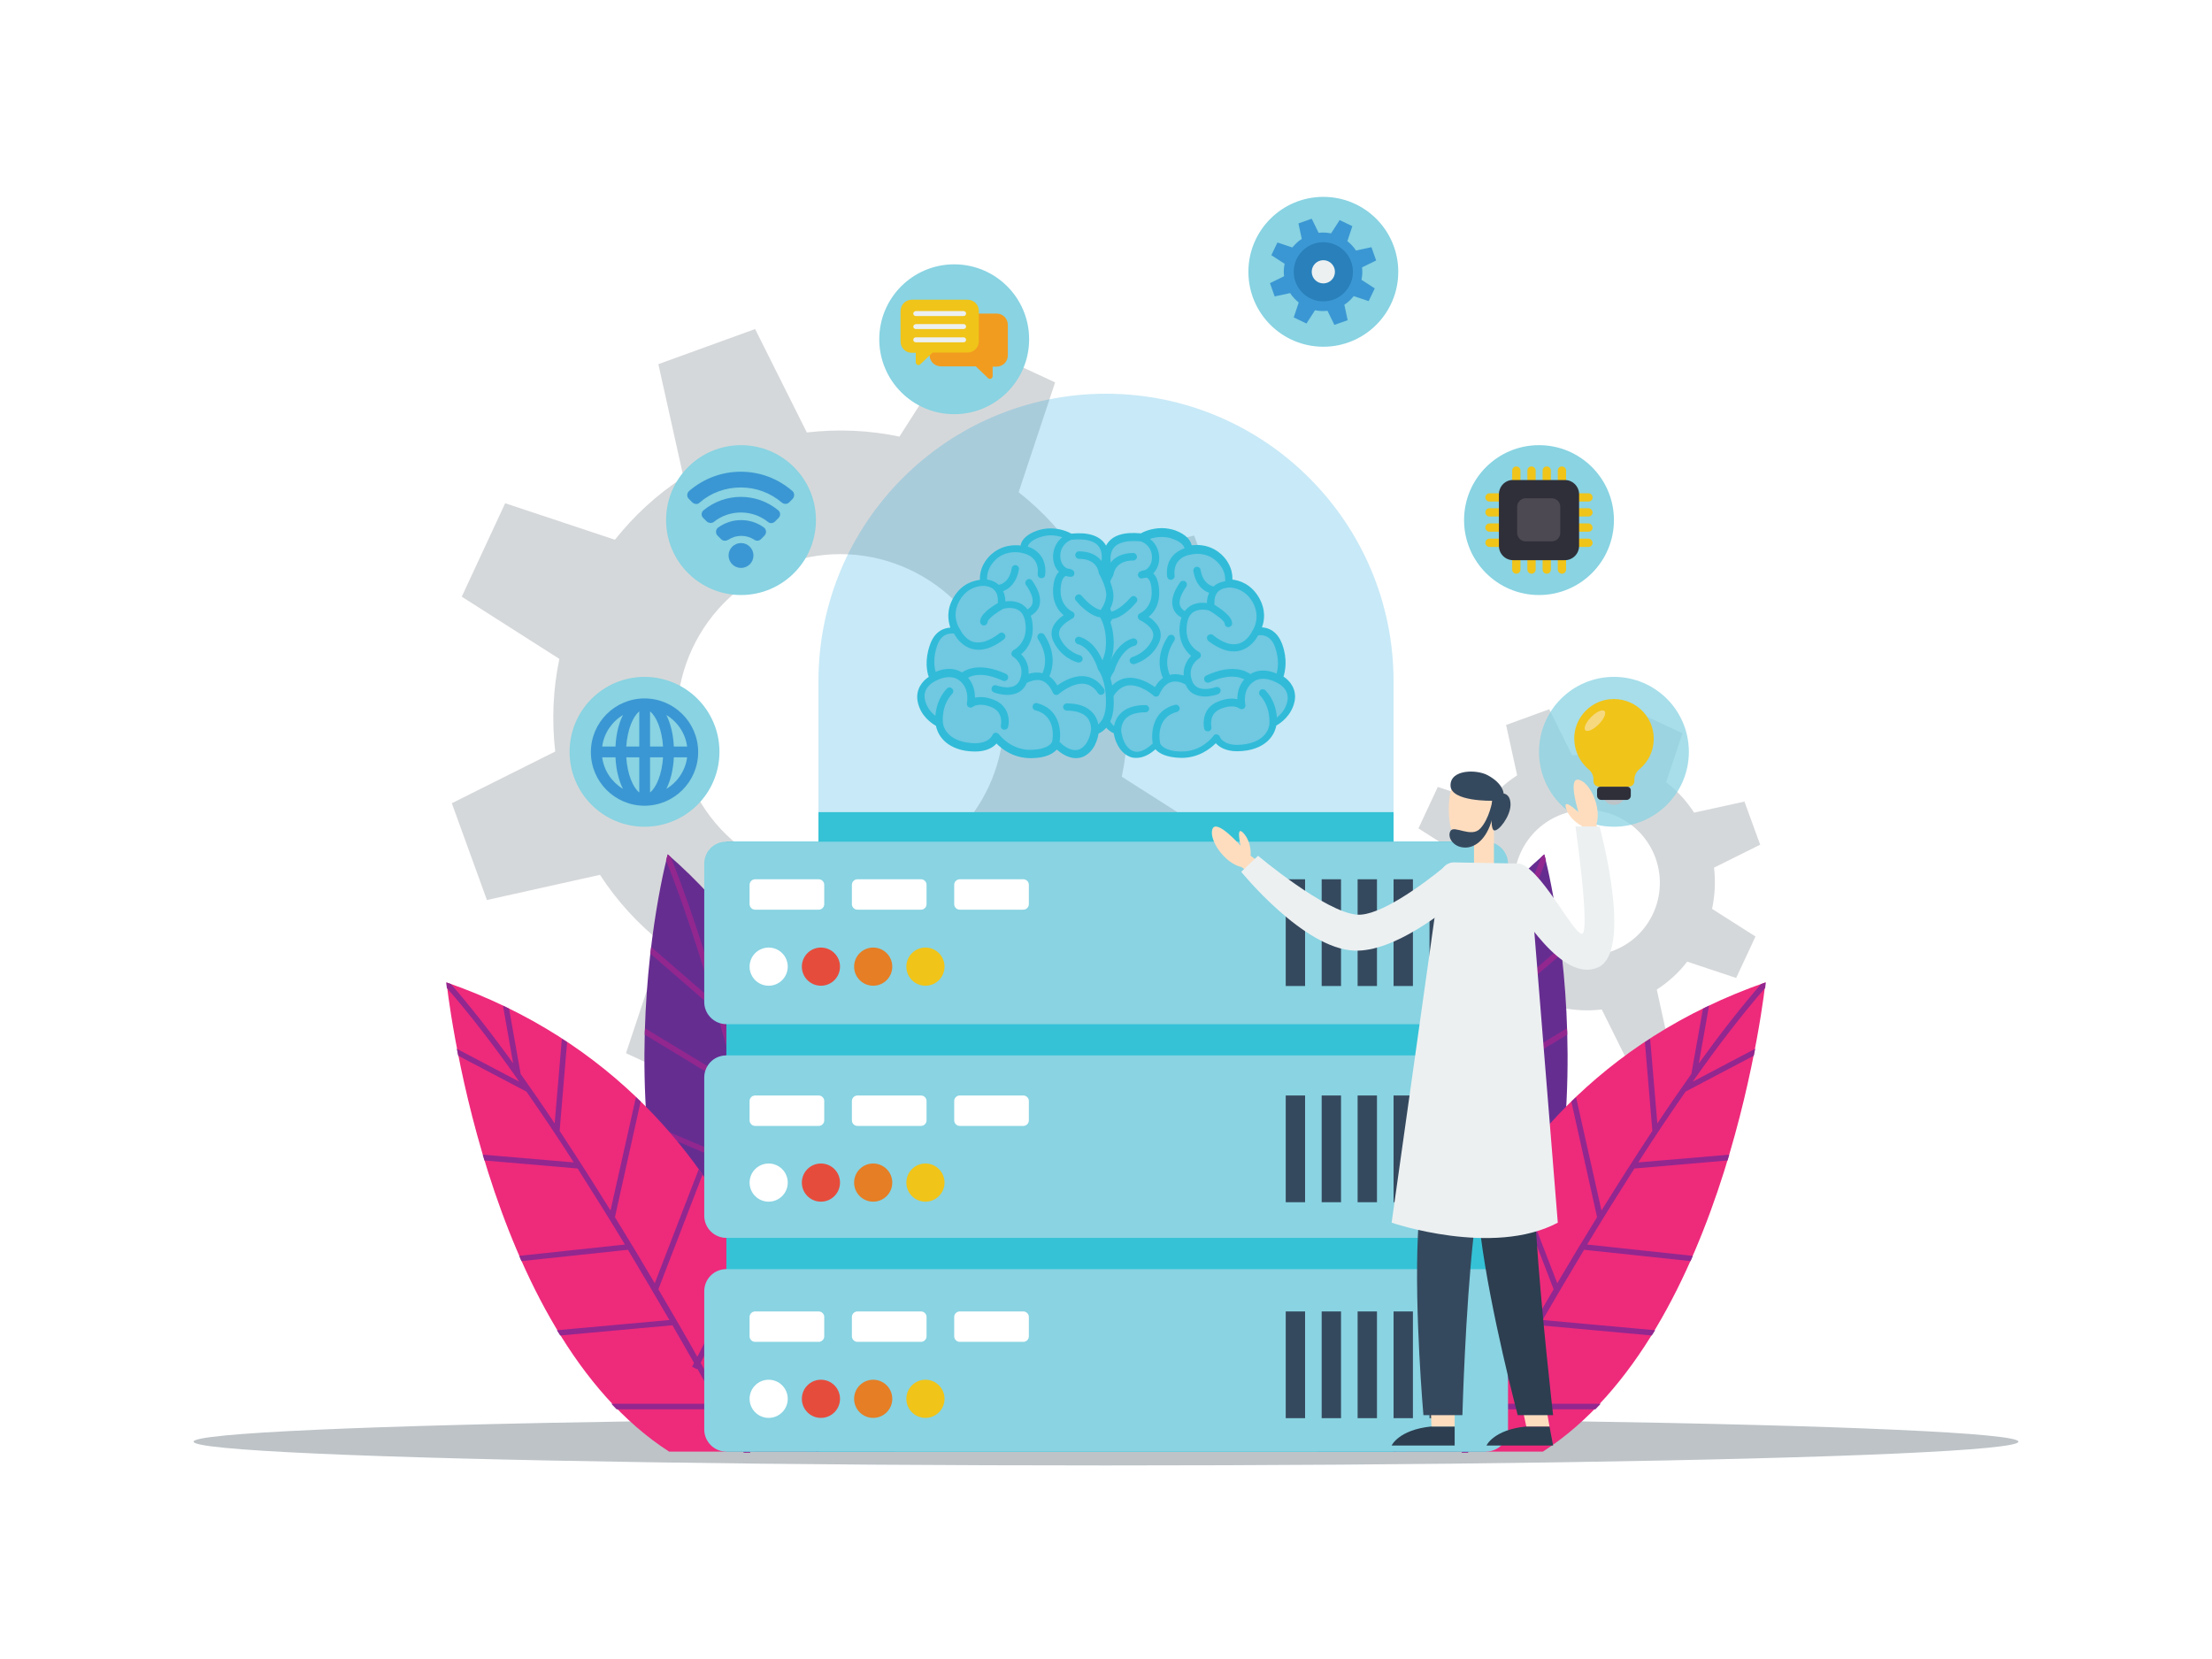 <?xml version="1.0" encoding="utf-8"?>
<!-- Generator: Adobe Illustrator 18.0.0, SVG Export Plug-In . SVG Version: 6.00 Build 0)  -->
<!DOCTYPE svg PUBLIC "-//W3C//DTD SVG 1.1//EN" "http://www.w3.org/Graphics/SVG/1.1/DTD/svg11.dtd">
<svg version="1.1" id="Layer_1" xmlns="http://www.w3.org/2000/svg" xmlns:xlink="http://www.w3.org/1999/xlink" x="0px" y="0px"
	 width="800px" height="600px" viewBox="0 0 800 600" enable-background="new 0 0 800 600" xml:space="preserve">
<g>
	<rect fill="#FFFFFF" width="800" height="600"/>
	<g>
		<g>
			<path fill="#D5D8DA" d="M444.6,228.7l-12.7-35l-40.9,9.1c-6.2-9.6-13.9-17.9-22.6-24.8l13.2-39.7l-33.8-15.7l-22.5,35.3
				c-10.9-2.3-22.2-2.8-33.5-1.5L273.1,119l-35,12.7l9.1,40.9c-9.6,6.2-17.9,13.9-24.8,22.6L182.7,182L167,215.8l35.3,22.5
				c-2.3,10.9-2.8,22.2-1.5,33.5l-37.4,18.7l12.7,35l40.9-9.1c6.2,9.6,13.9,17.9,22.6,24.8l-13.2,39.7l33.8,15.7l22.5-35.3
				c10.9,2.3,22.2,2.8,33.5,1.5l18.7,37.4l35-12.7l-9.1-40.9c9.6-6.2,17.9-13.9,24.8-22.6l39.7,13.2l15.7-33.8l-35.3-22.5
				c2.3-10.9,2.8-22.2,1.5-33.5L444.6,228.7z M324.2,315.1c-30.7,11.2-64.6-4.7-75.8-35.3c-11.2-30.7,4.7-64.6,35.3-75.8
				c30.7-11.2,64.6,4.7,75.8,35.3C370.7,270,354.9,304,324.2,315.1z"/>
			<path fill="#D5D8DA" d="M636.6,305.5l-5.7-15.6l-18.2,4c-2.8-4.3-6.2-8-10.1-11l5.9-17.7l-15-7l-10,15.7c-4.8-1-9.9-1.3-14.9-0.7
				l-8.3-16.7l-15.6,5.7l4,18.2c-4.3,2.8-8,6.2-11,10.1l-17.7-5.9l-7,15l15.7,10c-1,4.8-1.3,9.9-0.7,14.9l-16.7,8.3l5.7,15.6l18.2-4
				c2.8,4.3,6.2,8,10.1,11l-5.9,17.7l15,7l10-15.7c4.8,1,9.9,1.3,14.9,0.7l8.3,16.7l15.6-5.7l-4-18.2c4.3-2.8,8-6.2,11-10.1
				l17.7,5.9l7-15l-15.7-10c1-4.8,1.3-9.9,0.7-14.9L636.6,305.5z M583,344c-13.7,5-28.8-2.1-33.8-15.7c-5-13.7,2.1-28.8,15.7-33.8
				c13.7-5,28.8,2.1,33.8,15.7C603.7,323.9,596.7,339.1,583,344z"/>
			<path fill="#D5D8DA" d="M519.7,400.2c0-5.3-0.7-10.4-2.1-15.3l21.3-15.8l-10.6-18.3L503.8,361c-7.1-7.3-16.2-12.7-26.5-15.3
				l-3-26.4h-21.1l-3.5,26.4c-10.2,2.6-19.3,8-26.5,15.3l-24.4-10.6l-10.6,18.3l21.1,16.2c-1.4,4.9-2.1,10-2.1,15.3
				c0,5.3,0.7,10.4,2.1,15.3l-21.3,15.8l10.6,18.3l24.6-10.2c7.1,7.3,16.2,12.7,26.5,15.3l3,26.4h21.1l3.5-26.4
				c10.2-2.6,19.3-8,26.5-15.3l24.4,10.6l10.6-18.3l-21.1-16.2C519,410.6,519.7,405.5,519.7,400.2z M463.5,430.8
				c-16.9,0-30.7-13.7-30.7-30.7c0-16.9,13.7-30.7,30.7-30.7c16.9,0,30.7,13.7,30.7,30.7C494.2,417.1,480.4,430.8,463.5,430.8z"/>
		</g>
		<g>
			<circle fill="#89D3E2" cx="268" cy="188.1" r="27.1"/>
			<g>
				<circle fill="#3B97D3" cx="268" cy="200.9" r="4.5"/>
				<g>
					<path fill="#3B97D3" d="M260.8,195l-1.3-1.3c-0.8-0.8-0.7-2.2,0.2-2.9c2.4-1.7,5.2-2.7,8.3-2.7c3,0,5.9,0.9,8.3,2.7
						c0.9,0.7,1,2,0.2,2.9l-1.3,1.3c-0.7,0.7-1.7,0.7-2.4,0.2c-1.4-0.9-3-1.4-4.7-1.4c-1.7,0-3.3,0.5-4.7,1.4
						C262.5,195.7,261.5,195.7,260.8,195z"/>
				</g>
				<g>
					<path fill="#3B97D3" d="M255.6,188.6l-1.3-1.3c-0.8-0.8-0.7-2.1,0.2-2.8c7.8-6.4,19.1-6.4,26.9,0c0.9,0.7,1,2,0.2,2.8l-1.3,1.3
						c-0.7,0.7-1.8,0.8-2.5,0.2c-5.7-4.6-14-4.6-19.7,0C257.4,189.3,256.3,189.2,255.6,188.6z"/>
				</g>
				<g>
					<path fill="#3B97D3" d="M250.4,181.7l-1.3-1.3c-0.8-0.8-0.7-2,0.1-2.8c5.2-4.5,11.8-7,18.7-7c7,0,13.5,2.5,18.7,7
						c0.8,0.7,0.8,2,0.1,2.8l-1.3,1.3c-0.7,0.7-1.8,0.7-2.6,0.1c-4.2-3.6-9.4-5.5-14.9-5.5s-10.8,1.9-14.9,5.5
						C252.3,182.5,251.2,182.4,250.4,181.7z"/>
				</g>
			</g>
		</g>
		<g>
			<circle fill="#89D3E2" cx="345.1" cy="122.7" r="27.1"/>
			<g>
				<path fill="#F29C1F" d="M340.3,113.4h20.1c2.3,0,4.1,1.8,4.1,4.1v11c0,2.3-1.8,4.1-4.1,4.1H359v3.4c0,0.9-1.1,1.4-1.7,0.7
					l-4.4-4.2h-12.6c-2.3,0-4.1-1.8-4.1-4.1v-11C336.2,115.3,338,113.4,340.3,113.4z"/>
				<path fill="#F0C419" d="M349.9,108.4h-20.1c-2.3,0-4.1,1.8-4.1,4.1v11c0,2.3,1.8,4.1,4.1,4.1h1.4v3.4c0,0.9,1.1,1.4,1.7,0.7
					l4.4-4.2h12.6c2.3,0,4.1-1.8,4.1-4.1v-11C354,110.2,352.2,108.4,349.9,108.4z"/>
				<g>
					<path fill="#ECF0F1" d="M330.3,113.4L330.3,113.4c0,0.5,0.4,0.9,0.9,0.9h17.3c0.5,0,0.9-0.4,0.9-0.9v0c0-0.5-0.4-0.9-0.9-0.9
						h-17.3C330.7,112.6,330.3,112.9,330.3,113.4z"/>
					<path fill="#ECF0F1" d="M330.3,118.1L330.3,118.1c0,0.5,0.4,0.9,0.9,0.9h17.3c0.5,0,0.9-0.4,0.9-0.9l0,0c0-0.5-0.4-0.9-0.9-0.9
						h-17.3C330.7,117.3,330.3,117.7,330.3,118.1z"/>
					<path fill="#ECF0F1" d="M330.3,122.9L330.3,122.9c0,0.5,0.4,0.9,0.9,0.9h17.3c0.5,0,0.9-0.4,0.9-0.9l0,0c0-0.5-0.4-0.9-0.9-0.9
						h-17.3C330.7,122,330.3,122.4,330.3,122.9z"/>
				</g>
			</g>
		</g>
		<g>
			<circle fill="#89D3E2" cx="556.6" cy="188.1" r="27.1"/>
			<g>
				<g>
					<path fill="#F0C419" d="M546.9,170.2v35.8c0,0.8,0.7,1.5,1.5,1.5l0,0c0.8,0,1.5-0.7,1.5-1.5v-35.8c0-0.8-0.7-1.5-1.5-1.5l0,0
						C547.5,168.7,546.9,169.4,546.9,170.2z"/>
					<path fill="#F0C419" d="M552.4,170.2v35.8c0,0.8,0.7,1.5,1.5,1.5l0,0c0.8,0,1.5-0.7,1.5-1.5v-35.8c0-0.8-0.7-1.5-1.5-1.5l0,0
						C553,168.7,552.4,169.4,552.4,170.2z"/>
					<path fill="#F0C419" d="M557.9,170.2v35.8c0,0.8,0.7,1.5,1.5,1.5l0,0c0.8,0,1.5-0.7,1.5-1.5v-35.8c0-0.8-0.7-1.5-1.5-1.5l0,0
						C558.5,168.7,557.9,169.4,557.9,170.2z"/>
					<path fill="#F0C419" d="M563.4,170.2v35.8c0,0.8,0.7,1.5,1.5,1.5l0,0c0.8,0,1.5-0.7,1.5-1.5v-35.8c0-0.8-0.7-1.5-1.5-1.5l0,0
						C564,168.7,563.4,169.4,563.4,170.2z"/>
				</g>
				<g>
					<path fill="#F0C419" d="M574.5,178.4h-35.8c-0.8,0-1.5,0.7-1.5,1.5l0,0c0,0.8,0.7,1.5,1.5,1.5h35.8c0.8,0,1.5-0.7,1.5-1.5l0,0
						C575.9,179,575.3,178.4,574.5,178.4z"/>
					<path fill="#F0C419" d="M574.5,183.8h-35.8c-0.8,0-1.5,0.7-1.5,1.5l0,0c0,0.8,0.7,1.5,1.5,1.5h35.8c0.8,0,1.5-0.7,1.5-1.5l0,0
						C575.9,184.5,575.3,183.8,574.5,183.8z"/>
					<path fill="#F0C419" d="M574.5,189.3h-35.8c-0.8,0-1.5,0.7-1.5,1.5l0,0c0,0.8,0.7,1.5,1.5,1.5h35.8c0.8,0,1.5-0.7,1.5-1.5l0,0
						C575.9,190,575.3,189.3,574.5,189.3z"/>
					<path fill="#F0C419" d="M574.5,194.8h-35.8c-0.8,0-1.5,0.7-1.5,1.5l0,0c0,0.8,0.7,1.5,1.5,1.5h35.8c0.8,0,1.5-0.7,1.5-1.5l0,0
						C575.9,195.5,575.3,194.8,574.5,194.8z"/>
				</g>
				<path fill="#2F2F39" d="M542.1,178.8v18.6c0,2.9,2.3,5.2,5.2,5.2h18.6c2.9,0,5.2-2.3,5.2-5.2v-18.6c0-2.9-2.3-5.2-5.2-5.2h-18.6
					C544.4,173.5,542.1,175.9,542.1,178.8z"/>
				<path fill="#4C4952" d="M548.7,183.3v9.4c0,1.7,1.4,3.1,3.1,3.1h9.4c1.7,0,3.1-1.4,3.1-3.1v-9.4c0-1.7-1.4-3.1-3.1-3.1h-9.4
					C550.1,180.2,548.7,181.6,548.7,183.3z"/>
			</g>
		</g>
		<g>
			<circle opacity="0.75" fill="#89D3E2" cx="583.7" cy="271.9" r="27.1"/>
			<g>
				<circle fill="#BDC3C7" cx="583.7" cy="286.9" r="4.2"/>
				<path fill="#2F2F39" d="M577.6,285.8v2c0,0.8,0.7,1.5,1.5,1.5h9.2c0.8,0,1.5-0.7,1.5-1.5v-2c0-0.7-0.6-1.3-1.3-1.3h-9.6
					C578.2,284.5,577.6,285,577.6,285.8z"/>
				<path fill="#F0C419" d="M598.1,267.2c0-8.5-7.3-15.2-16-14.3c-6.7,0.7-12.1,6.2-12.7,12.9c-0.4,5,1.7,9.5,5.1,12.4
					c1.1,0.9,1.8,2.2,1.8,3.7v0.6c0,1.1,0.9,2,2,2h10.8c1.1,0,2-0.9,2-2v-0.6c0-1.4,0.7-2.8,1.8-3.7
					C596.1,275.6,598.1,271.6,598.1,267.2z"/>
				
					<ellipse transform="matrix(0.707 -0.707 0.707 0.707 -15.281 484.267)" fill="#F6D87F" cx="576.9" cy="260.6" rx="4.9" ry="1.9"/>
			</g>
		</g>
		<g>
			<circle fill="#89D3E2" cx="478.6" cy="98.3" r="27.1"/>
			<g>
				<path fill="#3B97D3" d="M497.7,94.2l-1.7-4.8l-5.6,1.2c-0.8-1.3-1.9-2.4-3.1-3.4l1.8-5.4l-4.6-2.2l-3.1,4.8
					c-1.5-0.3-3-0.4-4.5-0.2l-2.5-5.1l-4.8,1.7l1.2,5.6c-1.3,0.8-2.4,1.9-3.4,3.1l-5.4-1.8l-2.2,4.6l4.8,3.1c-0.3,1.5-0.4,3-0.2,4.5
					l-5.1,2.5l1.7,4.8l5.6-1.2c0.8,1.3,1.9,2.4,3.1,3.4l-1.8,5.4l4.6,2.2l3.1-4.8c1.5,0.3,3,0.4,4.5,0.2l2.5,5.1l4.8-1.7l-1.2-5.6
					c1.3-0.8,2.4-1.9,3.4-3.1l5.4,1.8l2.2-4.6l-4.8-3.1c0.3-1.5,0.4-3,0.2-4.5L497.7,94.2z"/>
				<circle fill="#2980BA" cx="478.6" cy="98.3" r="10.7"/>
				<circle fill="#ECF0F1" cx="478.6" cy="98.3" r="4.2"/>
			</g>
		</g>
		<ellipse fill="#BDC3C7" cx="400" cy="521.4" rx="330" ry="8.6"/>
		<g>
			<g>
				<g>
					<path fill="#662D91" d="M476.4,525c0,0-4.9-140.5,82.1-216c0,0,33,120.6-31.5,216H476.4z"/>
					<path fill="#92278F" d="M565.9,408.2c0.1-0.7,0.1-1.5,0.2-2.2l-40.1,17c2.2-9.4,4.5-18.8,7-28.3l33.8-20.5c0-0.8,0-1.5-0.1-2.3
						l-33,20c2.3-8.8,4.7-17.6,7.2-26.3l23.9-20.7c-0.1-0.8-0.2-1.6-0.3-2.4L542,362c5.4-18.4,11.1-35.8,17.1-50.8
						c-0.3-1.4-0.6-2.2-0.6-2.2c-0.4,0.3-0.7,0.6-1.1,1c-4.2,10.4-8.2,22-12.1,34.2l-2.9-19.3c-0.6,0.6-1.2,1.3-1.7,1.9l3.3,21.7
						c-2.9,9.2-5.6,18.8-8.3,28.5l-9.2-32.1c-0.5,0.7-1,1.4-1.5,2.1l9.6,33.7c-2.6,9.5-5,19.1-7.4,28.6l-17.2-36.8
						c-0.4,0.8-0.8,1.5-1.1,2.3l17.6,37.6c-2.6,10.7-5.1,21.3-7.3,31.5l-21.9-41.7c-0.3,0.9-0.6,1.7-0.9,2.6l22.2,42.2
						c-2,9-3.8,17.7-5.5,25.9l-27.5-30.3c-0.2,0.8-0.4,1.6-0.5,2.4l27.5,30.4c-1.9,9.4-3.7,18.1-5.2,25.9l-28.5-19.3
						c-0.1,0.8-0.2,1.5-0.3,2.2l28.3,19.1c-1.7,8.6-3,16.1-4.1,21.8h2c0.5-2.9,1.1-6.1,1.8-9.7l29-4.2c0.4-0.7,0.8-1.5,1.2-2.2
						l-29.9,4.3c1.5-7.7,3.2-16.9,5.3-27.1l36.8-3.1c0.3-0.7,0.5-1.4,0.8-2.1l-37.2,3.1c1.5-7.5,3.2-15.4,4.9-23.8l42.8-14.6
						c0.2-0.8,0.3-1.5,0.5-2.3L518.1,458c2.3-10.5,4.7-21.5,7.4-32.7L565.9,408.2z"/>
				</g>
				<g>
					<path fill="#EE2A7B" d="M508.4,525H558c67.2-43.2,80.5-169.7,80.5-169.7C517.1,397.6,508.4,525,508.4,525z"/>
					<path fill="#92278F" d="M634.3,381.8c0.2-0.9,0.3-1.7,0.5-2.5l-22.6,11.9c8.9-12.7,17.8-24.3,26.2-33.9c0.2-1.3,0.2-2,0.2-2
						c-0.6,0.2-1.1,0.4-1.7,0.6c-7.2,8.3-14.8,18-22.5,28.7l3.7-20.9c-0.7,0.4-1.5,0.7-2.2,1.1l-4.2,23.6
						c-4.1,5.8-8.2,11.7-12.3,17.9l-2.6-30.6c-0.6,0.4-1.3,0.8-1.9,1.2l2.7,32.1c-6.2,9.4-12.4,19.1-18.4,28.8l-9.2-41
						c-0.6,0.5-1.1,1.1-1.7,1.6l9.3,41.8c-5,8.1-9.8,16.1-14.4,23.9l-15.9-41.2c-0.5,0.6-0.9,1.3-1.4,1.9l16,41.5
						c-5,8.5-9.8,16.7-14.1,24.4l-18.9-36.8c-0.4,0.8-0.7,1.5-1.1,2.3l18.8,36.7c-5.9,10.3-11,19.5-15,26.9l-12.9-40.9
						c-0.4,1.1-0.7,2.2-1.1,3.2l12.7,40.2c-0.6,1.1-1.1,2.1-1.7,3.1h2.3c2.4-4.4,5.3-9.7,8.6-15.7H577c0.6-0.7,1.3-1.3,1.9-2h-38.2
						c2.2-4,4.6-8.2,7.1-12.7l0.1,0.2l1.8-0.9l-0.7-1.4c2.5-4.3,5.1-8.9,7.8-13.6l40.6,3.7c0.4-0.6,0.8-1.3,1.2-1.9l-40.7-3.7
						c4.7-8.1,9.8-16.7,15-25.4l38.5,4.1c0.3-0.6,0.6-1.3,0.8-1.9l-38.2-4.1c5.5-9.1,11.3-18.4,17.1-27.5l33.7-2.9
						c0.2-0.7,0.4-1.4,0.6-2.1l-32.9,2.8c5.6-8.8,11.4-17.4,17.1-25.6L634.3,381.8z"/>
				</g>
			</g>
			<g>
				<g>
					<path fill="#662D91" d="M323.6,525c0,0,4.9-140.5-82.1-216c0,0-33,120.6,31.5,216H323.6z"/>
					<path fill="#92278F" d="M234.1,408.2c-0.1-0.7-0.1-1.5-0.2-2.2l40.1,17c-2.2-9.4-4.5-18.8-7-28.3l-33.8-20.5
						c0-0.8,0-1.5,0.1-2.3l33,20c-2.3-8.8-4.7-17.6-7.2-26.3l-23.9-20.7c0.1-0.8,0.2-1.6,0.3-2.4L258,362
						c-5.4-18.4-11.1-35.8-17.1-50.8c0.3-1.4,0.6-2.2,0.6-2.2c0.4,0.3,0.7,0.6,1.1,1c4.2,10.4,8.2,22,12.1,34.2l2.9-19.3
						c0.6,0.6,1.2,1.3,1.7,1.9l-3.3,21.7c2.9,9.2,5.6,18.8,8.3,28.5l9.2-32.1c0.5,0.7,1,1.4,1.5,2.1l-9.6,33.7
						c2.6,9.5,5,19.1,7.4,28.6l17.2-36.8c0.4,0.8,0.8,1.5,1.1,2.3l-17.6,37.6c2.6,10.7,5.1,21.3,7.3,31.5l21.9-41.7
						c0.3,0.9,0.6,1.7,0.9,2.6l-22.2,42.2c2,9,3.8,17.7,5.5,25.9l27.5-30.3c0.2,0.8,0.4,1.6,0.5,2.4l-27.5,30.4
						c1.9,9.4,3.7,18.1,5.2,25.9l28.5-19.3c0.1,0.8,0.2,1.5,0.3,2.2l-28.3,19.1c1.7,8.6,3,16.1,4.1,21.8h-2
						c-0.5-2.9-1.1-6.1-1.8-9.7l-29-4.2c-0.4-0.7-0.8-1.5-1.2-2.2l29.9,4.3c-1.5-7.7-3.2-16.9-5.3-27.1l-36.8-3.1
						c-0.3-0.7-0.5-1.4-0.8-2.1l37.2,3.1c-1.5-7.5-3.2-15.4-4.9-23.8l-42.8-14.6c-0.2-0.8-0.3-1.5-0.5-2.3l42.8,14.6
						c-2.3-10.5-4.7-21.5-7.4-32.7L234.1,408.2z"/>
				</g>
				<g>
					<path fill="#EE2A7B" d="M291.6,525H242c-67.2-43.2-80.5-169.7-80.5-169.7C282.9,397.6,291.6,525,291.6,525z"/>
					<path fill="#92278F" d="M165.7,381.8c-0.2-0.9-0.3-1.7-0.5-2.5l22.6,11.9c-8.9-12.7-17.8-24.3-26.2-33.9c-0.2-1.3-0.2-2-0.2-2
						c0.6,0.2,1.1,0.4,1.7,0.6c7.2,8.3,14.8,18,22.5,28.7l-3.7-20.9c0.7,0.4,1.5,0.7,2.2,1.1l4.2,23.6c4.1,5.8,8.2,11.7,12.3,17.9
						l2.6-30.6c0.6,0.4,1.3,0.8,1.9,1.2l-2.7,32.1c6.2,9.4,12.4,19.1,18.4,28.8l9.2-41c0.6,0.5,1.1,1.1,1.7,1.6l-9.3,41.8
						c5,8.1,9.8,16.1,14.4,23.9l15.9-41.2c0.5,0.6,0.9,1.3,1.4,1.9l-16,41.5c5,8.5,9.8,16.7,14.1,24.4l18.9-36.8
						c0.4,0.8,0.7,1.5,1.1,2.3l-18.8,36.7c5.9,10.3,11,19.5,15,26.9l12.9-40.9c0.4,1.1,0.7,2.2,1.1,3.2l-12.7,40.2
						c0.6,1.1,1.1,2.1,1.7,3.1H269c-2.4-4.4-5.3-9.7-8.6-15.7H223c-0.6-0.7-1.3-1.3-1.9-2h38.2c-2.2-4-4.6-8.2-7.1-12.7l-0.1,0.2
						l-1.8-0.9l0.7-1.4c-2.5-4.3-5.1-8.9-7.8-13.6l-40.6,3.7c-0.4-0.6-0.8-1.3-1.2-1.9l40.7-3.7c-4.7-8.1-9.8-16.7-15-25.4
						l-38.5,4.1c-0.3-0.6-0.6-1.3-0.8-1.9l38.2-4.1c-5.5-9.1-11.3-18.4-17.1-27.5l-33.7-2.9c-0.2-0.7-0.4-1.4-0.6-2.1l32.9,2.8
						c-5.6-8.8-11.4-17.4-17.1-25.6L165.7,381.8z"/>
				</g>
			</g>
		</g>
		<g>
			<g>
				<g>
					<path fill="#89D3E2" d="M412.8,194.4c0,0,5.4-3.4,11.7-1.2c6.2,2.2,5.2,5.7,5.2,5.7s6.1-1.9,11,2.5c4.9,4.4,3.5,9.5,3.5,9.5
						s6.2-0.5,9.9,5.9c3.7,6.4,0,11.7,0,11.7s6-1.8,8.4,5.2c2.4,7,0,11.7,0,11.7s5.5,2.4,4.3,8.1c-1.1,5.7-6.5,8.1-6.5,8.1
						s-0.2,6.9-9.5,8.5c-9.3,1.6-11.1-3.5-11.1-3.5s-4.4,6.2-12.5,6.2c-8.1,0-9.1-3.8-9.1-3.8s-4.8,5.4-9.2,3.5c-4.5-2-5-8.2-5-8.2
						s-5.4-1-5.4-10.1s3-12.5,3-12.5s-3-2.4-3-9.3c0-6.9,2.7-10.2,2.7-10.2s-2.7-3-2.7-6.4s2.7-8.1,2.7-8.1S394.9,192.5,412.8,194.4
						z"/>
					<path fill="#35C2D6" d="M397.3,232.3c0,5.1,1.6,8.1,2.7,9.4c-1,1.7-2.7,5.5-2.7,12.4c0,7.8,3.7,10.3,5.5,11.1
						c0.3,2,1.6,6.6,5.6,8.4c0.8,0.4,1.7,0.5,2.6,0.5c2.9,0,5.4-1.8,6.9-3.1c1.2,1.4,3.9,3,9.4,3.1c6.2,0,10.4-3.3,12.4-5.3
						c1.2,1.3,3.5,2.9,7.7,2.9c1.1,0,2.4-0.1,3.7-0.3c8.3-1.5,10.1-6.9,10.5-9c1.6-0.9,5.5-3.6,6.6-8.7c0.9-4.5-1.8-7.6-4-9
						c0.6-2,1.5-6.1-0.4-11.5c-1.8-5.1-5.2-6.2-7.4-6.3c0.9-2.4,1.5-6.3-1.1-10.8c-2.9-5-7.2-6.2-9.6-6.5c0.1-2.1-0.4-5.8-4.1-9.2
						c-3-2.7-6.4-3.3-8.7-3.3c-0.7,0-1.4,0.1-1.9,0.1c-0.4-1.6-1.7-3.8-6-5.4c-1.5-0.5-3.2-0.8-4.8-0.8c-3.7,0-6.6,1.3-7.6,1.9
						c-6.1-0.6-10.2,0.7-12.2,3.8c-2.5,3.7-1,8.8-0.4,10.6c-0.7,1.4-2.6,5.2-2.6,8.2c0,2.8,1.5,5.2,2.4,6.5
						C398.8,223.7,397.3,227,397.3,232.3z M400,215.7c0-2.5,1.8-6.2,2.5-7.4c0,0,0,0,0,0c0.1-0.2,0.1-0.3,0.2-0.5
						c0.1-0.5,0.7-5.1,7.2-5.1c0,0,0,0,0,0c0.7,0,1.3-0.6,1.3-1.3c0-0.7-0.6-1.4-1.3-1.4c0,0,0,0,0,0c-4.2,0-6.8,1.6-8.2,3.5
						c-0.2-1.7-0.1-3.6,0.9-5.1c1.5-2.2,4.9-3.1,10-2.6c3.1,1.1,4.3,4,4,6.5c-0.2,1.5-0.9,3.1-2.5,3.9c-0.9,0.1-1.6,0.4-1.8,0.5
						c-0.6,0.3-0.9,1-0.7,1.6c0.2,0.6,0.8,1,1.4,0.9c0.5-0.1,1-0.2,1.5-0.3c0.2,0,0.4,0.1,0.5,0.2c0.5,0.3,1.3,1.2,1.5,4.2
						c0.5,6.6-4.2,8.5-4.2,8.5c-0.5,0.2-0.8,0.7-0.8,1.2c0,0.5,0.3,1,0.8,1.3c0,0,3.6,1.6,4.6,4.2c0.3,0.9,0.3,1.9-0.2,2.9
						c-2.3,4.9-7.1,6.2-7.1,6.2c-0.7,0.2-1.2,0.9-1,1.6c0.2,0.6,0.7,1,1.3,1c0.1,0,0.2,0,0.3,0c0.2-0.1,6.1-1.6,8.9-7.6
						c0.8-1.7,0.9-3.4,0.3-5c-0.8-2-2.5-3.6-4-4.5c1.9-1.5,4.2-4.5,3.8-9.9c-0.2-2.7-0.9-4.7-2.1-5.8c1.1-1.2,1.9-2.8,2.1-4.6
						c0.3-2.7-0.7-5.9-3.3-7.9c1.1-0.4,2.6-0.7,4.3-0.7c1.3,0,2.7,0.2,3.9,0.7c3.3,1.1,4.1,2.6,4.3,3.4c-3,1-7,3.9-6.3,10.2
						c0.1,0.7,0.7,1.2,1.3,1.2c0.1,0,0.1,0,0.2,0c0.7-0.1,1.3-0.8,1.2-1.5c-0.7-6.2,4.6-7.4,5.2-7.5c0,0,0,0,0.1,0c0,0,0.1,0,0.1,0
						c0,0,1.2-0.4,2.8-0.4c1.8,0,4.5,0.4,6.9,2.6c3.1,2.8,3.3,5.8,3.2,7.3c-1.1,0.2-2.8,0.6-4.2,1.9c-1.1-0.2-3.9-1.3-4.7-6
						c-0.1-0.7-0.8-1.2-1.5-1.1c-0.7,0.1-1.2,0.8-1.1,1.5c0.8,4.9,3.4,7.1,5.7,7.9c-0.5,1.1-0.8,2.3-0.8,3.7c-1.6-0.2-4-0.2-6.1,1.1
						c-0.7,0.5-1.4,1.1-1.9,1.8c-0.6-0.3-1.3-0.9-1.7-1.9c-0.6-1.7,0.2-4,2.2-6.9c0.4-0.6,0.3-1.5-0.3-1.9s-1.5-0.3-1.9,0.3
						c-2.6,3.7-3.4,6.8-2.5,9.4c0.6,1.7,1.9,2.8,3,3.3c-0.2,0.6-0.4,1.3-0.5,2c-1,6,1.6,9.9,4,11.9c-1.5,1.5-2.9,4-2.7,7.1
						c-1.4-0.4-3.2-0.7-5-0.2c-0.9-1.9-2.2-6.6,1.6-12.4c0.4-0.6,0.2-1.5-0.4-1.9c-0.6-0.4-1.5-0.2-1.9,0.4
						c-4.5,6.9-2.9,12.6-1.8,15c-1.1,0.8-2.1,1.9-2.9,3.3c-2-1.4-6-3.8-10.1-3.3c-2.7,0.3-5.1,1.9-6.8,4.6c-0.4,0.6-0.2,1.5,0.4,1.9
						c0.2,0.2,0.5,0.2,0.7,0.2c0.4,0,0.9-0.2,1.1-0.6c1.4-2,3-3.1,4.9-3.4c4.5-0.6,9.3,3.6,9.3,3.7c0.3,0.3,0.8,0.4,1.2,0.3
						c0.4-0.1,0.8-0.4,0.9-0.8c1.1-2.4,2.5-3.9,4.2-4.4c2.2-0.7,4.5,0.4,5.3,0.9c0.7,1.7,1.8,2.9,3.4,3.6c1.2,0.5,2.5,0.7,3.6,0.7
						c2.5,0,4.7-0.8,4.8-0.9c0.7-0.3,1-1.1,0.8-1.7c-0.3-0.7-1.1-1-1.7-0.8c0,0-3.7,1.4-6.4,0.2c-1-0.5-1.8-1.3-2.2-2.6
						c-1.9-5.2,2.4-7.9,2.6-8c0.4-0.3,0.7-0.7,0.6-1.2c0-0.5-0.3-0.9-0.8-1.2c-0.2-0.1-5.4-2.7-4.2-10.1c0.3-2.1,1.1-3.5,2.4-4.3
						c2.1-1.3,5-0.7,5.6-0.5c2.8,1.6,5.5,3.8,5.6,4.6c0,0.7,0.5,1.4,1.3,1.4c0,0,0,0,0.1,0c0.7,0,1.3-0.6,1.3-1.3
						c0.1-2.5-4-5.3-6.4-6.8c-0.1-2,0.3-3.6,1.2-4.6c1.5-1.6,3.8-1.5,3.8-1.6c0,0,0,0,0.1,0c0,0,0.1,0,0.1,0c0,0,0.1,0,0.2,0
						c1.3,0,5.6,0.4,8.4,5.2c3.2,5.6,0.1,10.2,0.1,10.2c0,0.1-0.1,0.1-0.1,0.2c0,0,0,0.1-0.1,0.1c0,0-1.6,3.7-5,4.6
						c-2.6,0.7-5.7-0.3-9.2-3.1c-0.6-0.5-1.4-0.3-1.9,0.2c-0.5,0.6-0.3,1.4,0.2,1.9c3.3,2.5,6.4,3.8,9.2,3.8c0.8,0,1.6-0.1,2.3-0.3
						c3.7-1,5.8-4.1,6.5-5.5c0.2,0,0.5-0.1,0.8-0.1c2.5,0,4.4,1.5,5.4,4.5c1.5,4.4,1,7.7,0.5,9.4c-2.1-0.9-6-2-9.5,0.2
						c-1.9-1.4-7-3.6-15.9,0.5c-0.7,0.3-1,1.1-0.7,1.8c0.2,0.5,0.7,0.8,1.2,0.8c0.2,0,0.4,0,0.6-0.1c6.9-3.2,10.9-2,12.6-1.1
						c-2.1,2.4-2.5,5.2-2.5,7.2c-1.6-0.4-4-0.4-7.1,0.9c-5.2,2.1-5.4,7.2-4.9,9.7c0.1,0.6,0.7,1,1.3,1c0.1,0,0.2,0,0.3,0
						c0.7-0.2,1.2-0.9,1-1.6c0-0.2-1-4.8,3.3-6.5c4.5-1.9,6.7-0.3,6.8-0.2c0.5,0.3,1.1,0.4,1.6,0.1c0.5-0.3,0.7-0.9,0.6-1.4
						c0-0.2-1.2-5.1,2.6-8.1c3.7-3,8.7,0.1,8.8,0.1c0,0,0.1,0,0.1,0c0,0,0,0,0.1,0.1c0.2,0.1,4.5,2.1,3.6,6.6
						c-0.6,2.9-2.4,4.8-3.8,5.9c-0.2-2.6-1-6.5-4.1-9.8c-0.5-0.5-1.4-0.6-1.9-0.1c-0.5,0.5-0.6,1.4-0.1,1.9c4,4.3,3.4,10.2,3.4,10.3
						c0,0,0,0,0,0c0,0,0,0,0,0.1c0,0.2-0.4,5.8-8.4,7.2c-1.2,0.2-2.2,0.3-3.2,0.3c-5.2,0-6.3-2.8-6.3-2.9c-0.2-0.5-0.6-0.8-1.1-0.9
						c-0.5-0.1-1,0.1-1.3,0.6c0,0.1-4.1,5.6-11.3,5.6c-6.5,0-7.8-2.6-7.9-2.9c-0.2-0.8-1.8-9.4,6-11.4c0.7-0.2,1.2-0.9,1-1.6
						c-0.2-0.7-0.9-1.2-1.6-1c-8,2-8.8,9.7-8.1,14c-1,0.9-3.3,3-5.7,3c-0.5,0-1-0.1-1.5-0.3c-3.7-1.6-4.1-7-4.2-7.1c0,0,0,0,0,0
						c0,0,0,0,0,0c0-0.1-0.2-2.6,1.5-4.5c1.5-1.6,3.9-2.4,7.3-2.4c0.7,0,1.3-0.6,1.3-1.3s-0.6-1.3-1.3-1.3c-4.2,0-7.3,1.1-9.3,3.3
						c-1.3,1.4-1.8,3-2.1,4.3c-1.2-1-2.8-3.2-2.8-8c0-8.4,2.7-11.6,2.7-11.6c0,0,0,0,0,0c0.1-0.1,0.2-0.3,0.2-0.4c2.6-8,7-9,7.2-9
						c0.7-0.1,1.2-0.8,1.1-1.6c-0.1-0.7-0.8-1.2-1.5-1.1c-0.2,0-5.2,1-8.4,8.5c-0.6-1.3-1.3-3.4-1.3-6.5c0-5,1.5-7.9,2.1-9
						c4.3-0.6,8.3-5.5,8.8-6.1c0.5-0.6,0.4-1.4-0.2-1.9c-0.6-0.5-1.4-0.4-1.9,0.2c-1.1,1.3-4.2,4.5-6.9,5.1
						C401.3,219.7,400,217.7,400,215.7z"/>
				</g>
				<g>
					<path fill="#89D3E2" d="M387.2,194.4c0,0-5.4-3.4-11.7-1.2c-6.2,2.2-5.2,5.7-5.2,5.7s-6.1-1.9-11,2.5c-4.9,4.4-3.5,9.5-3.5,9.5
						s-6.2-0.5-9.9,5.9c-3.7,6.4,0,11.7,0,11.7s-6-1.8-8.4,5.2c-2.4,7,0,11.7,0,11.7s-5.5,2.4-4.3,8.1c1.1,5.7,6.5,8.1,6.5,8.1
						s0.2,6.9,9.5,8.5c9.3,1.6,11.1-3.5,11.1-3.5s4.4,6.2,12.5,6.2c8.1,0,9.1-3.8,9.1-3.8s4.8,5.4,9.2,3.5c4.5-2,5-8.2,5-8.2
						s5.4-1,5.4-10.1s-3-12.5-3-12.5s3-2.4,3-9.3c0-6.9-2.7-10.2-2.7-10.2s2.7-3,2.7-6.4s-2.7-8.1-2.7-8.1S405.1,192.5,387.2,194.4z
						"/>
					<path fill="#35C2D6" d="M400.3,222.1c0.9-1.2,2.4-3.7,2.4-6.5c0-3-1.8-6.8-2.6-8.2c0.6-1.8,2.1-6.9-0.4-10.6
						c-2.1-3.1-6.2-4.4-12.2-3.8c-1.1-0.6-3.9-1.9-7.6-1.9c-1.7,0-3.3,0.3-4.8,0.8c-4.3,1.5-5.7,3.7-6,5.4c-0.5-0.1-1.2-0.1-1.9-0.1
						c-2.3,0-5.7,0.6-8.7,3.3c-3.7,3.4-4.2,7.1-4.1,9.2c-2.3,0.3-6.7,1.4-9.6,6.5c-2.6,4.5-1.9,8.4-1.1,10.8
						c-2.2,0.1-5.7,1.2-7.4,6.3c-1.9,5.4-1.1,9.6-0.4,11.5c-2.2,1.4-4.9,4.5-4,9c1,5.1,5,7.8,6.6,8.7c0.4,2.1,2.3,7.5,10.5,9
						c1.3,0.2,2.5,0.3,3.7,0.3c4.2,0,6.6-1.6,7.7-2.9c1.9,2,6.1,5.3,12.4,5.3c5.5,0,8.1-1.7,9.4-3.1c1.5,1.3,4.1,3.1,6.9,3.1
						c0.9,0,1.8-0.2,2.6-0.5c4.1-1.8,5.3-6.4,5.6-8.4c1.8-0.8,5.5-3.3,5.5-11.1c0-6.8-1.7-10.7-2.7-12.4c1.1-1.4,2.7-4.3,2.7-9.4
						C402.7,227,401.2,223.7,400.3,222.1z M398.1,220.6c-2.7-0.5-5.8-3.8-6.9-5.1c-0.5-0.6-1.3-0.7-1.9-0.2
						c-0.6,0.5-0.7,1.3-0.2,1.9c0.5,0.6,4.5,5.4,8.8,6.1c0.6,1,2.1,4,2.1,9c0,3.1-0.7,5.2-1.3,6.5c-3.2-7.5-8.1-8.4-8.4-8.5
						c-0.7-0.1-1.4,0.4-1.5,1.1c-0.1,0.7,0.4,1.4,1.1,1.6c0.2,0,4.6,1,7.2,9c0.1,0.2,0.1,0.3,0.2,0.4c0,0,0,0,0,0
						c0,0,2.7,3.2,2.7,11.6c0,4.8-1.6,7-2.8,8c-0.2-1.3-0.8-2.9-2.1-4.3c-2-2.2-5.1-3.3-9.3-3.3c-0.7,0-1.3,0.6-1.3,1.3
						s0.6,1.3,1.3,1.3c3.3,0,5.8,0.8,7.3,2.4c1.7,1.9,1.5,4.4,1.5,4.5c0,0,0,0,0,0c0,0,0,0,0,0c0,0.1-0.5,5.4-4.2,7.1
						c-0.5,0.2-1,0.3-1.5,0.3c-2.4,0-4.8-2-5.7-3c0.7-4.3-0.1-11.9-8.1-14c-0.7-0.2-1.5,0.3-1.6,1c-0.2,0.7,0.3,1.5,1,1.6
						c7.8,2,6.2,10.7,6,11.4c-0.1,0.3-1.3,2.8-7.9,2.9c-7.2,0-11.3-5.6-11.3-5.6c-0.3-0.4-0.8-0.6-1.3-0.6c-0.5,0.1-0.9,0.4-1.1,0.9
						c0,0-1.1,2.9-6.3,2.9c-1,0-2.1-0.1-3.2-0.3c-8-1.4-8.4-7-8.4-7.2c0,0,0,0,0-0.1c0,0,0,0,0,0c0-0.1-0.7-6,3.4-10.3
						c0.5-0.5,0.5-1.4-0.1-1.9c-0.5-0.5-1.4-0.5-1.9,0.1c-3.1,3.3-3.9,7.3-4.1,9.8c-1.4-1.1-3.2-3-3.8-5.9c-0.9-4.5,3.4-6.5,3.6-6.6
						c0,0,0,0,0.1-0.1c0,0,0.1,0,0.1,0c0,0,5.1-3.1,8.8-0.1c3.7,3,2.6,7.9,2.6,8.1c-0.1,0.6,0.1,1.1,0.6,1.4
						c0.5,0.3,1.1,0.3,1.6-0.1c0.1-0.1,2.3-1.7,6.8,0.2c4.3,1.8,3.3,6.4,3.3,6.5c-0.2,0.7,0.3,1.5,1,1.6c0.1,0,0.2,0,0.3,0
						c0.6,0,1.2-0.4,1.3-1c0.6-2.4,0.3-7.5-4.9-9.7c-3.1-1.3-5.5-1.2-7.1-0.9c0-2-0.4-4.8-2.5-7.2c1.7-1,5.7-2.1,12.6,1.1
						c0.2,0.1,0.4,0.1,0.6,0.1c0.5,0,1-0.3,1.2-0.8c0.3-0.7,0-1.5-0.7-1.8c-8.9-4.1-14-1.8-15.9-0.5c-3.6-2.2-7.5-1.1-9.5-0.2
						c-0.5-1.7-1-5,0.5-9.4c1-3,2.8-4.5,5.4-4.5c0.3,0,0.6,0,0.8,0.1c0.7,1.4,2.8,4.5,6.5,5.5c0.8,0.2,1.5,0.3,2.3,0.3
						c2.9,0,6-1.3,9.2-3.8c0.6-0.5,0.7-1.3,0.2-1.9c-0.5-0.6-1.3-0.7-1.9-0.2c-3.5,2.7-6.6,3.7-9.2,3.1c-3.4-0.9-5-4.6-5-4.6
						c0,0,0-0.1-0.1-0.1c0-0.1,0-0.1-0.1-0.2c0,0-3.2-4.6,0.1-10.2c2.8-4.8,7.1-5.2,8.4-5.2c0.1,0,0.2,0,0.2,0c0,0,0.1,0,0.1,0
						c0,0,0,0,0.1,0c0,0,2.4,0,3.8,1.6c1,1,1.3,2.6,1.2,4.6c-2.4,1.4-6.6,4.2-6.4,6.8c0,0.7,0.6,1.3,1.3,1.3c0,0,0,0,0.1,0
						c0.7,0,1.3-0.7,1.3-1.4c0.1-0.8,2.7-3,5.6-4.6c0.6-0.2,3.5-0.8,5.6,0.5c1.3,0.8,2.1,2.3,2.4,4.3c1.2,7.4-4,10-4.2,10.1
						c-0.4,0.2-0.7,0.7-0.8,1.2c0,0.5,0.2,1,0.6,1.2c0.2,0.1,4.4,2.8,2.6,8c-0.4,1.2-1.2,2.1-2.2,2.6c-2.6,1.2-6.3-0.2-6.4-0.2
						c-0.7-0.3-1.5,0.1-1.7,0.8c-0.3,0.7,0.1,1.5,0.8,1.7c0.1,0.1,2.3,0.9,4.8,0.9c1.2,0,2.5-0.2,3.6-0.7c1.6-0.7,2.7-1.9,3.4-3.6
						c0.8-0.4,3.1-1.5,5.3-0.9c1.7,0.5,3.1,2,4.2,4.4c0.2,0.4,0.5,0.7,0.9,0.8c0.4,0.1,0.9,0,1.2-0.3c0,0,4.8-4.2,9.3-3.7
						c2,0.3,3.6,1.4,4.9,3.4c0.3,0.4,0.7,0.6,1.1,0.6c0.3,0,0.5-0.1,0.7-0.2c0.6-0.4,0.8-1.3,0.4-1.9c-1.8-2.7-4.1-4.2-6.8-4.6
						c-4.1-0.5-8,1.8-10.1,3.3c-0.8-1.4-1.8-2.5-2.9-3.3c1.1-2.4,2.7-8.1-1.8-15c-0.4-0.6-1.2-0.8-1.9-0.4c-0.6,0.4-0.8,1.2-0.4,1.9
						c3.8,5.8,2.5,10.5,1.6,12.4c-1.9-0.5-3.6-0.2-5,0.2c0.2-3.2-1.2-5.6-2.7-7.1c2.4-1.9,5-5.9,4-11.9c-0.1-0.7-0.3-1.4-0.5-2
						c1-0.6,2.3-1.6,3-3.3c0.9-2.6,0.1-5.7-2.5-9.4c-0.4-0.6-1.3-0.8-1.9-0.3s-0.8,1.3-0.3,1.9c2,2.9,2.8,5.2,2.2,6.9
						c-0.3,1-1.1,1.5-1.7,1.9c-0.5-0.7-1.2-1.3-1.9-1.8c-2.1-1.3-4.5-1.3-6.1-1.1c0-1.4-0.3-2.6-0.8-3.7c2.2-0.8,4.9-3.1,5.7-7.9
						c0.1-0.7-0.4-1.4-1.1-1.5c-0.7-0.1-1.4,0.4-1.5,1.1c-0.8,4.8-3.5,5.8-4.7,6c-1.4-1.3-3.1-1.7-4.2-1.9c-0.1-1.5,0.2-4.5,3.2-7.3
						c2.3-2.1,5-2.6,6.9-2.6c1.6,0,2.8,0.3,2.8,0.4c0,0,0.1,0,0.1,0c0,0,0,0,0.1,0c0.6,0.1,5.9,1.3,5.2,7.5
						c-0.1,0.7,0.4,1.4,1.2,1.5c0.1,0,0.1,0,0.2,0c0.7,0,1.3-0.5,1.3-1.2c0.7-6.3-3.3-9.3-6.3-10.2c0.2-0.8,1-2.2,4.3-3.4
						c1.3-0.4,2.6-0.7,3.9-0.7c1.7,0,3.1,0.3,4.3,0.7c-2.6,2-3.6,5.3-3.3,7.9c0.2,1.9,0.9,3.5,2.1,4.6c-1.2,1.1-1.9,3.1-2.1,5.8
						c-0.4,5.3,1.9,8.4,3.8,9.9c-1.4,0.9-3.2,2.5-4,4.5c-0.6,1.6-0.5,3.3,0.3,5c2.9,6.1,8.7,7.6,8.9,7.6c0.1,0,0.2,0,0.3,0
						c0.6,0,1.2-0.4,1.3-1c0.2-0.7-0.3-1.5-1-1.6c0,0-4.8-1.3-7.1-6.2c-0.5-1-0.5-2-0.2-2.9c1-2.5,4.6-4.1,4.6-4.2
						c0.5-0.2,0.8-0.7,0.8-1.3c0-0.5-0.3-1-0.8-1.2c0,0-4.7-2-4.2-8.5c0.2-3,1.1-3.9,1.5-4.2c0.2-0.1,0.4-0.2,0.5-0.2
						c0.5,0.2,1,0.3,1.5,0.3c0.6,0.1,1.3-0.3,1.4-0.9c0.2-0.6-0.1-1.3-0.7-1.6c-0.1-0.1-0.8-0.4-1.8-0.5c-1.6-0.7-2.4-2.4-2.5-3.9
						c-0.3-2.4,0.9-5.3,4-6.5c5.1-0.5,8.5,0.4,10,2.6c1,1.5,1.1,3.4,0.9,5.1c-1.5-1.9-4-3.5-8.2-3.5c0,0,0,0,0,0
						c-0.7,0-1.3,0.6-1.3,1.4c0,0.7,0.6,1.3,1.3,1.3c0,0,0,0,0,0c6.5,0,7.1,4.5,7.2,5.1c0,0.2,0.1,0.4,0.2,0.5c0,0,0,0,0,0
						c0.7,1.2,2.5,5,2.5,7.4C400,217.7,398.7,219.7,398.1,220.6z"/>
				</g>
			</g>
			<rect x="262.7" y="304.4" fill="#35C2D6" width="274.7" height="220.6"/>
			<rect x="296" y="293.7" fill="#35C2D6" width="208" height="231.3"/>
			<path fill="#89D3E2" d="M254.7,312.4v50c0,4.4,3.6,8,8,8h274.7c4.4,0,8-3.6,8-8v-50c0-4.4-3.6-8-8-8H262.7
				C258.2,304.4,254.7,307.9,254.7,312.4z"/>
			<path fill="#89D3E2" d="M254.7,389.7v50c0,4.4,3.6,8,8,8h274.7c4.4,0,8-3.6,8-8v-50c0-4.4-3.6-8-8-8H262.7
				C258.2,381.7,254.7,385.3,254.7,389.7z"/>
			<path fill="#89D3E2" d="M254.7,467v50c0,4.4,3.6,8,8,8h274.7c4.4,0,8-3.6,8-8v-50c0-4.4-3.6-8-8-8H262.7
				C258.2,459,254.7,462.6,254.7,467z"/>
			<g>
				<g>
					<rect x="465" y="318" fill="#35495E" width="7" height="38.6"/>
					<rect x="478" y="318" fill="#35495E" width="7" height="38.6"/>
					<rect x="491" y="318" fill="#35495E" width="7" height="38.6"/>
					<rect x="504" y="318" fill="#35495E" width="7" height="38.6"/>
					<rect x="517" y="318" fill="#35495E" width="7" height="38.6"/>
				</g>
				<g>
					<g>
						<path fill="#FFFFFF" d="M271.1,320v7c0,1.1,0.9,2,2,2h23c1.1,0,2-0.9,2-2v-7c0-1.1-0.9-2-2-2h-23
							C272,318,271.1,318.9,271.1,320z"/>
						<path fill="#FFFFFF" d="M308.1,320v7c0,1.1,0.9,2,2,2h23c1.1,0,2-0.9,2-2v-7c0-1.1-0.9-2-2-2h-23
							C309,318,308.1,318.9,308.1,320z"/>
						<path fill="#FFFFFF" d="M345.1,320v7c0,1.1,0.9,2,2,2h23c1.1,0,2-0.9,2-2v-7c0-1.1-0.9-2-2-2h-23
							C346,318,345.1,318.9,345.1,320z"/>
					</g>
					<g>
						<circle fill="#FFFFFF" cx="278" cy="349.6" r="6.9"/>
						<circle fill="#E64C3C" cx="296.9" cy="349.6" r="6.9"/>
						<circle fill="#E57E25" cx="315.8" cy="349.6" r="6.9"/>
						<circle fill="#F0C419" cx="334.7" cy="349.6" r="6.9"/>
					</g>
				</g>
			</g>
			<g>
				<g>
					<rect x="465" y="396.2" fill="#35495E" width="7" height="38.6"/>
					<rect x="478" y="396.2" fill="#35495E" width="7" height="38.6"/>
					<rect x="491" y="396.2" fill="#35495E" width="7" height="38.6"/>
					<rect x="504" y="396.2" fill="#35495E" width="7" height="38.6"/>
					<rect x="517" y="396.2" fill="#35495E" width="7" height="38.6"/>
				</g>
				<g>
					<g>
						<path fill="#FFFFFF" d="M271.1,398.2v7c0,1.1,0.9,2,2,2h23c1.1,0,2-0.9,2-2v-7c0-1.1-0.9-2-2-2h-23
							C272,396.2,271.1,397.1,271.1,398.2z"/>
						<path fill="#FFFFFF" d="M308.1,398.2v7c0,1.1,0.9,2,2,2h23c1.1,0,2-0.9,2-2v-7c0-1.1-0.9-2-2-2h-23
							C309,396.2,308.1,397.1,308.1,398.2z"/>
						<path fill="#FFFFFF" d="M345.1,398.2v7c0,1.1,0.9,2,2,2h23c1.1,0,2-0.9,2-2v-7c0-1.1-0.9-2-2-2h-23
							C346,396.2,345.1,397.1,345.1,398.2z"/>
					</g>
					<g>
						<circle fill="#FFFFFF" cx="278" cy="427.7" r="6.9"/>
						<circle fill="#E64C3C" cx="296.9" cy="427.7" r="6.9"/>
						<circle fill="#E57E25" cx="315.8" cy="427.7" r="6.9"/>
						<circle fill="#F0C419" cx="334.7" cy="427.7" r="6.9"/>
					</g>
				</g>
			</g>
			<g>
				<g>
					<rect x="465" y="474.3" fill="#35495E" width="7" height="38.6"/>
					<rect x="478" y="474.3" fill="#35495E" width="7" height="38.6"/>
					<rect x="491" y="474.3" fill="#35495E" width="7" height="38.6"/>
					<rect x="504" y="474.3" fill="#35495E" width="7" height="38.6"/>
					<rect x="517" y="474.3" fill="#35495E" width="7" height="38.6"/>
				</g>
				<g>
					<g>
						<path fill="#FFFFFF" d="M271.1,476.3v7c0,1.1,0.9,2,2,2h23c1.1,0,2-0.9,2-2v-7c0-1.1-0.9-2-2-2h-23
							C272,474.3,271.1,475.2,271.1,476.3z"/>
						<path fill="#FFFFFF" d="M308.1,476.3v7c0,1.1,0.9,2,2,2h23c1.1,0,2-0.9,2-2v-7c0-1.1-0.9-2-2-2h-23
							C309,474.3,308.1,475.2,308.1,476.3z"/>
						<path fill="#FFFFFF" d="M345.1,476.3v7c0,1.1,0.9,2,2,2h23c1.1,0,2-0.9,2-2v-7c0-1.1-0.9-2-2-2h-23
							C346,474.3,345.1,475.2,345.1,476.3z"/>
					</g>
					<g>
						<circle fill="#FFFFFF" cx="278" cy="505.9" r="6.9"/>
						<circle fill="#E64C3C" cx="296.9" cy="505.9" r="6.9"/>
						<circle fill="#E57E25" cx="315.8" cy="505.9" r="6.9"/>
						<circle fill="#F0C419" cx="334.7" cy="505.9" r="6.9"/>
					</g>
				</g>
			</g>
			<path opacity="0.25" fill="#27AAE1" d="M296,246.4v47.3h208v-47.3c0-57.4-46.6-104-104-104h0C342.6,142.4,296,189,296,246.4z"/>
		</g>
		<g>
			<path fill="#2C3E50" d="M560.4,515.9l1.3,6.9h-24.1c0,0,2.5-5.7,14.4-6.9H560.4z"/>
			<polygon fill="#FEDDBF" points="560.4,515.9 557.4,499 548.4,499 552,515.9 			"/>
			<path fill="#2C3E50" d="M553.6,382.5c0,0,0.5,42.2,2,63.8c1.8,28,6.1,65.5,6.1,65.5h-12.8c0,0-9.9-37.4-13.4-65
				c-3.6-27.5-6.6-64.3-6.6-64.3H553.6z"/>
			<g>
				<path fill="#FEDDBF" d="M461.7,316.5l-9.4-7c0,0,0.5-4.7-2.5-8.1c-3-3.4-1.1,4.5-1.1,4.5s-8.7-9.9-10.2-6.1
					c-1.4,3.8,4.2,12.3,10.5,13.8l10.8,7.6L461.7,316.5z"/>
				<path fill="#ECF0F1" d="M531.7,315.3c-1.8-3.4-6.3-4.2-9.3-1.8c-8.2,6.7-23.5,17.9-31.6,17.3c-11.6-0.9-35.8-21.3-35.8-21.3
					l-6.1,5.8c0,0,22.5,27.8,40.9,28.5c14.2,0.6,32.8-14.1,40.5-20.9C532.5,321,533.1,317.8,531.7,315.3L531.7,315.3z"/>
			</g>
			<path fill="#2C3E50" d="M526.1,515.9v6.9h-22.8c0,0,2.5-5.7,14.4-6.9H526.1z"/>
			<polygon fill="#FEDDBF" points="526.1,515.9 526.1,499 517.1,499 517.7,515.9 			"/>
			<path fill="#35495E" d="M542.3,382.5c0,0-6.9,42.2-9.3,63.8c-3.1,28-4.1,65.5-4.1,65.5h-14.1c0,0-3.3-37.4-2-65
				c1.3-27.5,4.8-64.3,4.8-64.3H542.3z"/>
			<path fill="#FEDDBF" d="M540.3,296.4v17.5c0,2-1.6,3.6-3.6,3.6l0,0c-2,0-3.6-1.6-3.6-3.6v-17.5H540.3z"/>
			<path fill="#FEDDBF" d="M525.4,284.1c4-7.5,19.1-2.7,18.3,7.5c-0.7,10.2-11.4,17.6-17.2,11.7
				C523.3,299.9,523.4,287.9,525.4,284.1z"/>
			<path fill="#35495E" d="M524.6,284.1c-0.1-5.9,9.5-5.9,13.5-3.7c5.7,3.1,5.7,6.6,5.7,6.6s2.6,0.1,2.5,4.2s-4.4,9.7-6,9.1
				s-0.6-10.7-0.6-10.7S524.7,290,524.6,284.1z"/>
			<path fill="#35495E" d="M539.7,289.7c0,0-1,6.3-4.3,9.9c-3.2,3.6-9.5-1.3-10.8,0.9c-1.3,2.2,0.9,5.7,4.7,6
				c3.7,0.4,8.3-2.5,10.4-10.5C541.8,287.9,539.7,289.7,539.7,289.7z"/>
			<path fill="#FEDDBF" d="M573.3,310.4l-1.2-11.7c0,0-4.3-2-5.7-6.3c-1.4-4.3,4.5,1.4,4.5,1.4s-4-12.6,0-11.8c4,0.7,8.4,9.9,6.5,16
				l1,13.2L573.3,310.4z"/>
			<path fill="#ECF0F1" d="M517.5,382.5l3.4-65.9c0.2-2.7,2.4-4.8,5.1-4.7l22.3,0.4c2.7,0,4.9,2.3,4.9,5l0.3,65.3
				C553.6,382.5,531.1,392.6,517.5,382.5z"/>
			<path fill="#ECF0F1" d="M548.8,312.3c7.7,0,20.4,26.1,23.4,25.4s-2.4-38.8-2.4-38.8h8.7c0,0,12.4,45.3-0.6,51
				c-13,5.7-28-20-32.7-26.5S544.5,312.3,548.8,312.3z"/>
			<path fill="#ECF0F1" d="M521,316.5l-17.7,125.7c0,0,36.6,12.5,60.1,0l-10.1-125.1L521,316.5z"/>
		</g>
		<g>
			<circle fill="#89D3E2" cx="233.1" cy="271.9" r="27.1"/>
			<path fill="#3B97D3" d="M233.1,252.6c-10.7,0-19.4,8.7-19.4,19.4c0,10.7,8.7,19.4,19.4,19.4s19.4-8.7,19.4-19.4
				C252.5,261.3,243.8,252.6,233.1,252.6z M248.5,270h-4.8c-0.2-4.5-1.2-8.4-2.7-11.4C245,261,247.9,265.2,248.5,270z M231.2,257.3
				V270h-4.7C226.9,263.9,228.9,259.1,231.2,257.3z M231.2,273.9v12.7c-2.3-1.8-4.3-6.6-4.7-12.7H231.2z M235.1,286.6v-12.7h4.7
				C239.4,280,237.4,284.8,235.1,286.6z M235.1,270v-12.7c2.3,1.8,4.3,6.6,4.7,12.7H235.1z M225.3,258.6c-1.5,3-2.5,6.9-2.7,11.4
				h-4.8C218.4,265.2,221.3,261,225.3,258.6z M217.8,273.9h4.8c0.2,4.5,1.2,8.4,2.7,11.4C221.3,282.9,218.4,278.7,217.8,273.9z
				 M241,285.3c1.5-3,2.5-6.9,2.7-11.4h4.8C247.9,278.7,245,282.9,241,285.3z"/>
		</g>
	</g>
</g>
</svg>
